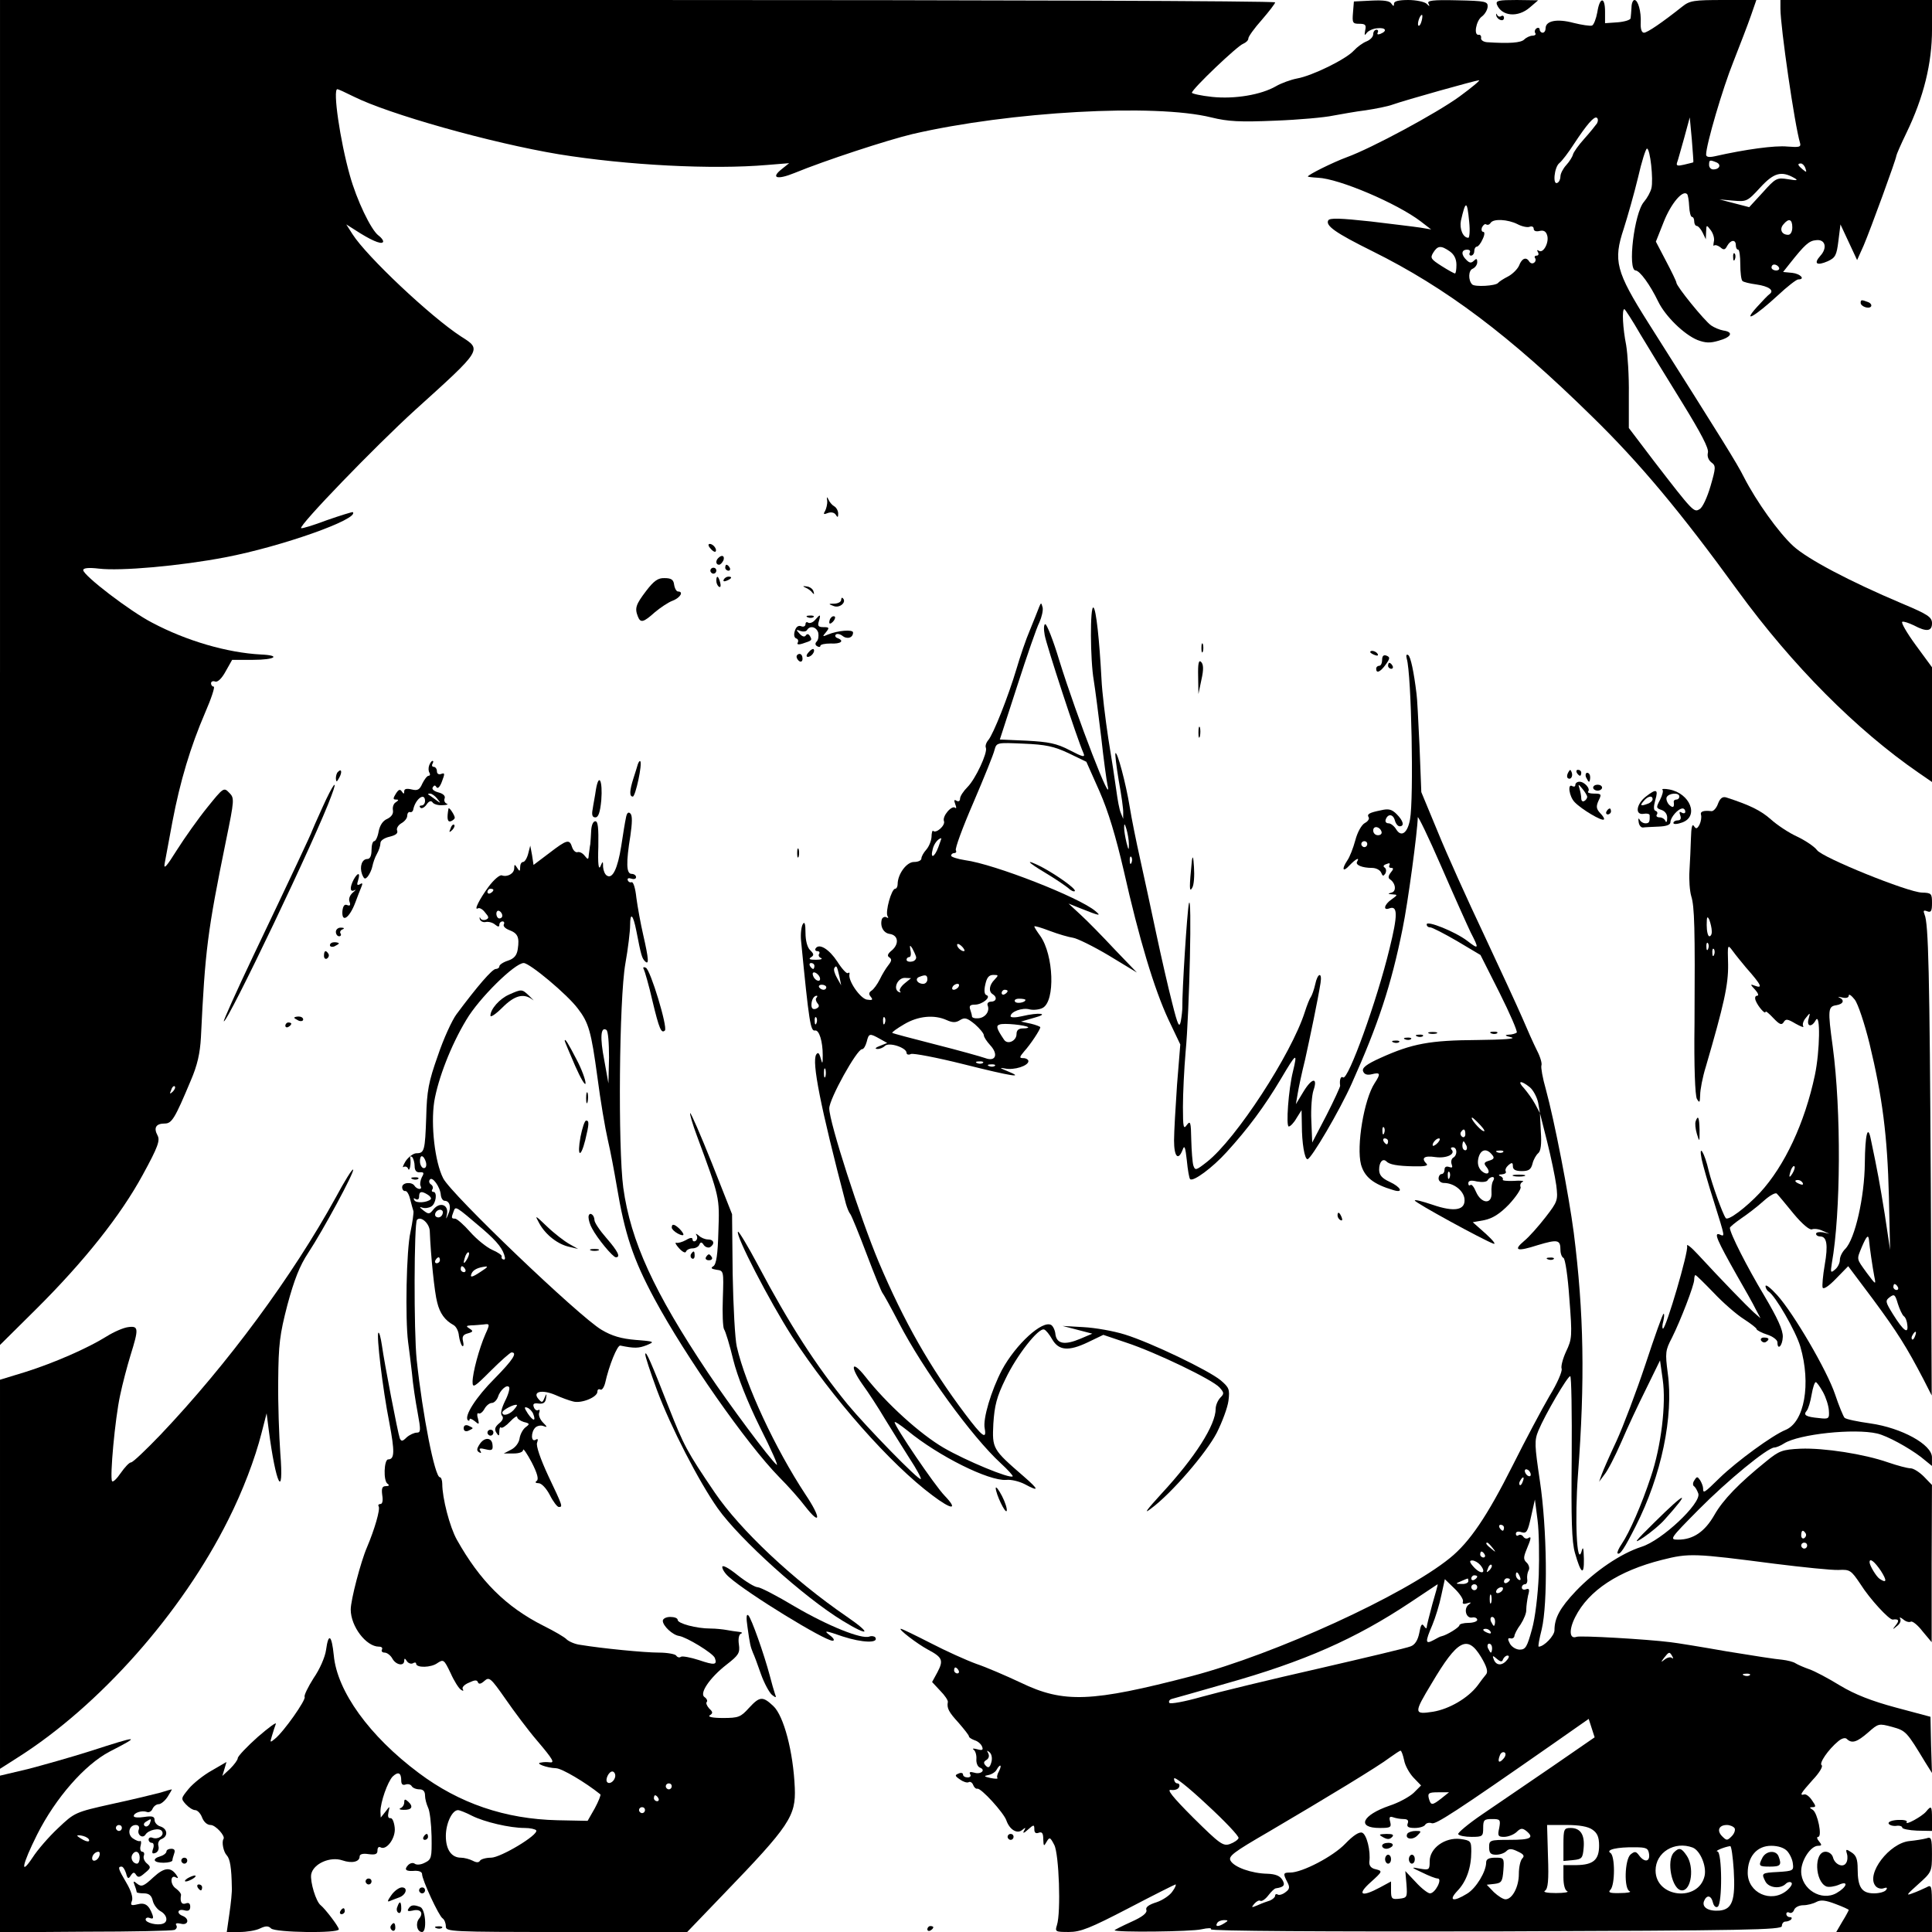 <?xml version="1.0" standalone="no"?>
<!DOCTYPE svg PUBLIC "-//W3C//DTD SVG 20010904//EN"
 "http://www.w3.org/TR/2001/REC-SVG-20010904/DTD/svg10.dtd">
<svg version="1.0" xmlns="http://www.w3.org/2000/svg"
 width="650pt" height="650pt" viewBox="0 0 650 650"
 preserveAspectRatio="xMidYMid meet">
<g transform="translate(0,650) scale(0.1,-0.1)"
fill="#000000" stroke="none">
<path d="M0 4238 l0 -2263 121 120 c163 162 285 316 359 452 52 95 59 116 50
133 -14 26 -5 40 24 40 24 0 34 16 88 145 22 51 31 91 34 145 14 293 22 356
84 660 29 141 29 145 11 163 -18 19 -20 17 -74 -50 -30 -37 -76 -102 -102
-143 -35 -56 -45 -67 -41 -45 3 17 15 80 26 140 26 137 61 253 110 367 21 48
34 88 29 88 -5 0 -9 5 -9 11 0 6 6 9 14 6 8 -3 22 10 35 34 l22 39 70 0 c75 0
96 15 27 18 -114 6 -251 46 -366 107 -74 38 -232 159 -232 177 0 7 18 9 52 5
73 -9 275 9 426 38 189 36 452 129 429 152 -2 1 -41 -11 -87 -27 -45 -17 -84
-29 -87 -27 -8 9 250 276 383 397 228 206 226 203 155 248 -103 67 -318 270
-365 344 l-21 33 30 -19 c49 -32 86 -49 93 -41 4 3 -3 14 -15 23 -25 19 -73
119 -96 202 -33 117 -58 290 -42 290 3 0 27 -11 53 -24 119 -60 464 -157 692
-195 229 -37 516 -52 701 -36 l74 6 -25 -20 c-38 -30 -16 -37 43 -13 102 42
313 111 397 131 328 76 815 103 1005 56 57 -14 96 -16 215 -11 80 3 168 11
195 17 28 5 77 14 110 18 33 5 74 13 90 19 42 15 281 82 291 82 5 0 -25 -25
-66 -55 -77 -56 -296 -174 -379 -204 -46 -17 -131 -59 -131 -65 0 -1 15 -3 34
-4 71 -3 266 -86 346 -147 l35 -27 -35 6 c-19 3 -95 12 -169 21 -102 11 -136
12 -142 4 -11 -18 25 -43 148 -104 248 -123 461 -283 739 -556 160 -156 298
-321 491 -587 183 -251 399 -468 608 -612 l45 -31 0 193 0 193 -55 75 c-30 41
-50 76 -45 78 5 2 22 -4 39 -12 43 -23 61 -20 61 7 0 21 -14 30 -102 67 -175
74 -317 149 -365 193 -49 45 -124 150 -166 232 -23 46 -71 123 -321 518 -110
174 -119 210 -83 318 13 41 35 118 48 172 12 53 26 97 30 97 11 0 22 -105 15
-133 -3 -13 -14 -33 -25 -46 -33 -37 -56 -231 -28 -231 14 -1 48 -47 76 -105
24 -49 86 -110 132 -129 27 -10 42 -11 72 -2 43 12 50 29 15 34 -12 2 -31 10
-41 17 -23 16 -117 132 -117 144 0 4 -16 37 -35 73 l-34 65 27 68 c24 60 63
107 78 92 3 -3 6 -21 7 -41 1 -20 5 -36 10 -36 4 0 7 -7 7 -15 0 -8 4 -15 8
-15 5 0 14 -10 20 -22 l11 -23 1 25 c1 24 1 25 16 5 8 -11 13 -28 10 -38 -2
-11 -2 -16 1 -13 4 3 13 0 21 -6 11 -10 16 -9 23 5 12 21 29 22 29 2 0 -8 3
-15 8 -15 4 0 7 -22 7 -49 0 -27 3 -52 7 -56 3 -4 25 -9 47 -12 42 -6 61 -20
45 -32 -5 -3 -25 -24 -44 -45 -50 -56 -5 -30 71 40 32 30 63 54 69 54 25 0 7
19 -20 22 l-31 3 23 29 c50 63 64 76 88 78 31 4 39 -26 14 -53 -23 -26 -12
-34 25 -18 26 12 30 20 36 68 l7 56 28 -60 28 -60 22 49 c23 54 110 292 110
302 0 3 15 38 34 77 58 120 86 234 86 348 l0 99 -255 0 -255 0 0 -29 c0 -61
48 -393 66 -452 4 -14 -3 -15 -43 -12 -41 4 -139 -9 -245 -33 -19 -4 -28 -2
-28 6 0 33 56 224 92 313 22 56 49 126 59 155 l18 52 -111 0 c-99 0 -113 -2
-138 -22 -68 -54 -118 -88 -129 -88 -8 0 -12 13 -11 33 2 38 -9 77 -21 77 -5
0 -10 -11 -10 -25 -1 -14 -2 -30 -3 -36 0 -6 -20 -12 -43 -14 l-43 -3 0 39 c0
51 -18 50 -26 -2 -4 -22 -12 -43 -18 -45 -6 -2 -34 2 -62 9 -56 15 -94 7 -94
-18 0 -8 -4 -15 -10 -15 -5 0 -10 5 -10 11 0 5 -5 7 -10 4 -6 -4 -8 -11 -5
-16 4 -5 -1 -9 -9 -9 -8 0 -21 -6 -28 -13 -11 -11 -50 -14 -125 -9 -13 1 -22
8 -20 15 1 6 -3 11 -8 10 -18 -3 -9 47 10 61 10 7 19 22 20 33 1 18 -6 20
-103 22 -83 2 -102 -1 -96 -11 5 -10 4 -11 -7 0 -7 6 -35 12 -61 12 -32 0 -48
-4 -48 -12 0 -10 -2 -10 -9 0 -5 9 -26 12 -67 10 l-59 -3 -3 -37 c-3 -35 -1
-38 21 -38 21 0 24 -4 20 -22 -3 -17 -2 -19 5 -9 5 7 21 15 36 16 28 3 35 -9
10 -19 -8 -3 -12 -2 -9 4 3 6 1 10 -4 10 -6 0 -11 -7 -11 -15 0 -9 -10 -19
-22 -24 -13 -5 -32 -19 -43 -31 -26 -29 -140 -85 -191 -94 -21 -4 -54 -16 -71
-26 -50 -29 -139 -44 -215 -36 -38 4 -68 11 -68 14 0 12 154 159 173 165 9 4
17 11 17 18 0 6 20 34 45 62 25 29 45 55 45 59 0 5 -965 8 -2145 8 l-2145 0 0
-2262z m4783 2192 c-3 -12 -8 -19 -11 -16 -5 6 5 36 12 36 2 0 2 -9 -1 -20z
m590 -345 c-5 -7 -24 -31 -43 -52 -19 -21 -36 -45 -38 -53 -2 -8 -12 -24 -23
-36 -10 -11 -19 -28 -19 -37 0 -9 -4 -19 -10 -22 -17 -10 -11 52 6 66 9 7 31
36 49 64 44 67 68 94 77 89 5 -3 5 -11 1 -19z m324 -131 c-1 -1 -15 -4 -31 -8
-21 -5 -27 -4 -24 6 3 7 13 45 24 83 l19 70 7 -75 c3 -41 6 -75 5 -76z m77 0
c18 -7 12 -24 -10 -24 -8 0 -14 7 -14 15 0 17 2 18 24 9z m300 -20 c5 -14 4
-15 -9 -4 -17 14 -19 20 -6 20 5 0 12 -7 15 -16z m-37 -33 c14 -8 9 -9 -21 -4
-38 6 -42 4 -85 -44 l-46 -50 -50 13 -50 13 46 -4 c45 -4 48 -3 91 44 46 50
71 57 115 32z m-1094 -148 c3 -29 1 -53 -3 -53 -18 0 -30 30 -25 57 16 70 21
70 28 -4z m162 -7 c15 -8 34 -12 41 -9 8 3 14 0 14 -7 0 -7 8 -10 20 -7 13 3
21 -1 25 -14 8 -23 -12 -62 -27 -53 -7 4 -8 3 -4 -4 4 -7 2 -12 -4 -12 -6 0
-9 -4 -5 -9 3 -5 1 -12 -4 -15 -5 -4 -12 -2 -16 4 -10 17 -25 11 -34 -13 -5
-12 -22 -29 -37 -37 -16 -8 -31 -18 -34 -22 -8 -10 -78 -14 -87 -5 -14 14 -13
48 2 53 8 4 15 13 15 22 0 12 -3 13 -11 5 -9 -9 -15 -8 -25 2 -19 18 -18 35 2
35 8 0 12 -4 9 -10 -3 -5 -1 -10 4 -10 6 0 11 7 11 15 0 8 4 15 8 15 5 0 14
11 20 25 7 14 8 25 2 25 -5 0 -7 7 -4 15 4 8 10 13 14 10 5 -3 11 -1 15 5 9
15 58 12 90 -4z m925 -11 c0 -15 -6 -25 -14 -25 -22 0 -30 19 -16 35 18 22 30
18 30 -10z m-1152 -81 c14 -10 22 -25 22 -45 0 -16 -2 -29 -5 -29 -3 0 -23 11
-45 25 -36 23 -39 27 -28 45 15 24 26 25 56 4z m1107 -54 c3 -5 -1 -10 -9 -10
-9 0 -16 5 -16 10 0 6 4 10 9 10 6 0 13 -4 16 -10z m-466 -225 c28 -47 92
-151 142 -232 62 -101 89 -152 85 -166 -3 -13 2 -25 12 -33 15 -11 15 -17 -3
-79 -11 -38 -27 -73 -37 -78 -19 -12 -22 -9 -153 161 l-85 112 0 112 c1 62 -4
137 -9 167 -11 55 -15 121 -6 121 2 0 27 -38 54 -85z m-4938 -2548 c-10 -9
-11 -8 -5 6 3 10 9 15 12 12 3 -3 0 -11 -7 -18z"/>
<path d="M5036 6485 c16 -40 71 -45 111 -10 l28 24 -72 1 c-61 0 -71 -2 -67
-15z"/>
<path d="M5034 6448 c3 -15 26 -23 26 -8 0 6 -4 9 -9 6 -5 -4 -12 -1 -14 4 -3
6 -4 5 -3 -2z"/>
<path d="M5831 5634 c0 -11 3 -14 6 -6 3 7 2 16 -1 19 -3 4 -6 -2 -5 -13z"/>
<path d="M6260 5481 c0 -12 28 -22 35 -12 3 5 -2 12 -11 15 -21 8 -24 8 -24
-3z"/>
<path d="M2783 4815 c1 -11 -3 -26 -7 -34 -7 -11 -5 -13 9 -7 11 4 22 2 27 -6
6 -10 8 -9 8 4 0 9 -6 21 -14 25 -7 4 -16 15 -19 23 -5 10 -6 9 -4 -5z"/>
<path d="M2390 4655 c7 -9 15 -13 17 -11 7 7 -7 26 -19 26 -6 0 -6 -6 2 -15z"/>
<path d="M2417 4623 c-10 -9 -9 -23 2 -23 5 0 11 7 15 15 5 15 -5 20 -17 8z"/>
<path d="M2440 4590 c0 -5 5 -10 11 -10 5 0 7 5 4 10 -3 6 -8 10 -11 10 -2 0
-4 -4 -4 -10z"/>
<path d="M2390 4580 c0 -5 5 -10 10 -10 6 0 10 5 10 10 0 6 -4 10 -10 10 -5 0
-10 -4 -10 -10z"/>
<path d="M2174 4512 c-35 -46 -39 -58 -28 -86 9 -23 19 -20 57 14 19 16 46 34
60 39 26 10 38 31 18 31 -5 0 -11 10 -13 23 -2 17 -10 22 -32 22 -22 1 -36 -9
-62 -43z"/>
<path d="M2410 4546 c0 -8 4 -17 9 -20 5 -4 7 3 4 14 -6 23 -13 26 -13 6z"/>
<path d="M2435 4550 c-3 -6 1 -7 9 -4 18 7 21 14 7 14 -6 0 -13 -4 -16 -10z"/>
<path d="M2710 4523 c8 -3 19 -11 23 -17 6 -7 7 -6 4 4 -2 8 -12 16 -23 17
-13 2 -15 1 -4 -4z"/>
<path d="M2830 4482 c0 -7 -10 -12 -22 -13 -22 0 -22 -1 -3 -8 20 -8 44 13 31
26 -3 4 -6 1 -6 -5z"/>
<path d="M3495 4455 c-4 -11 -18 -45 -30 -75 -13 -30 -33 -89 -45 -130 -28
-94 -78 -220 -95 -240 -7 -8 -11 -20 -8 -26 6 -17 -35 -105 -62 -132 -14 -14
-25 -31 -25 -39 0 -8 -5 -11 -12 -7 -8 5 -9 2 -4 -12 4 -10 4 -15 0 -12 -11
11 -45 -28 -38 -45 5 -14 -27 -43 -37 -32 -2 2 -5 -8 -5 -21 -1 -14 -9 -33
-18 -43 -9 -10 -16 -23 -16 -29 0 -7 -11 -12 -25 -12 -25 0 -55 -41 -55 -75 0
-8 -4 -15 -8 -15 -13 0 -34 -78 -26 -92 4 -6 3 -8 -4 -4 -5 3 -12 0 -15 -6 -7
-24 5 -47 26 -50 29 -4 33 -33 8 -55 -15 -12 -17 -19 -9 -24 9 -6 8 -12 -3
-26 -8 -10 -21 -31 -29 -48 -8 -16 -21 -34 -28 -38 -9 -6 -10 -12 -2 -21 8
-10 5 -12 -14 -9 -23 5 -64 65 -58 86 1 5 -1 6 -6 3 -4 -2 -20 15 -35 39 -27
41 -61 63 -73 44 -3 -5 0 -9 6 -9 6 0 9 -4 6 -9 -4 -5 0 -12 6 -14 7 -3 0 -6
-17 -6 -20 0 -26 2 -17 8 11 7 11 11 -2 24 -10 9 -16 33 -16 59 0 30 -3 39 -9
29 -5 -8 -8 -33 -6 -55 27 -277 32 -306 47 -303 14 3 26 -37 26 -83 0 -30 -1
-32 -7 -10 -5 18 -9 21 -15 12 -15 -25 13 -170 100 -502 4 -14 10 -29 15 -35
4 -5 29 -66 55 -135 26 -69 50 -127 53 -130 3 -3 28 -48 55 -100 82 -158 245
-383 343 -473 24 -22 42 -42 40 -44 -9 -9 -158 53 -232 96 -79 46 -193 149
-264 240 -46 58 -53 35 -9 -27 19 -26 53 -78 76 -117 23 -38 61 -98 83 -133
23 -35 39 -65 37 -68 -7 -6 -181 173 -246 251 -107 131 -196 269 -302 469 -34
64 -65 115 -67 112 -10 -10 106 -234 181 -351 136 -209 332 -431 473 -536 66
-50 88 -50 41 -1 -33 34 -168 233 -168 247 0 4 19 -9 43 -28 106 -87 274 -170
332 -166 17 2 44 -5 62 -14 50 -27 50 -20 -3 26 -105 91 -106 93 -102 177 4
61 11 90 41 151 37 78 111 173 130 166 6 -2 18 -17 27 -33 22 -38 55 -41 120
-10 l52 25 77 -26 c100 -33 291 -125 314 -151 16 -18 16 -21 2 -35 -8 -9 -15
-25 -15 -37 0 -54 -69 -163 -182 -285 -52 -57 -62 -71 -35 -50 68 50 186 187
221 255 18 36 36 84 39 107 5 39 2 45 -26 69 -41 34 -235 127 -322 154 -38 12
-101 23 -140 25 l-70 4 50 -13 50 -13 -40 -17 c-52 -22 -79 -18 -84 14 -1 14
-8 28 -14 32 -29 18 -119 -64 -166 -151 -36 -69 -65 -165 -58 -197 7 -39 -8
-28 -66 49 -118 157 -205 309 -291 512 -62 148 -166 469 -166 516 0 32 93 199
110 199 6 0 12 11 16 25 7 29 10 29 44 10 l25 -14 -25 -10 c-14 -5 -18 -10 -9
-10 8 -1 20 4 26 10 14 14 73 -6 73 -23 0 -6 7 -8 15 -4 8 3 87 -12 175 -34
167 -42 209 -48 150 -24 -27 11 -29 13 -8 9 30 -6 78 9 78 25 0 5 -8 10 -17
10 -14 0 -14 3 3 23 21 23 54 73 54 81 0 2 -15 8 -32 12 l-33 7 45 13 c53 14
17 19 -42 5 -21 -5 -38 -5 -38 0 0 15 39 30 64 23 13 -3 33 -1 44 5 43 23 37
178 -8 242 -11 15 -20 29 -20 32 0 3 23 -4 52 -15 29 -11 64 -21 78 -23 14 -2
69 -29 121 -60 l94 -57 -75 78 c-41 44 -92 96 -115 117 l-40 37 40 -16 c65
-26 72 -27 50 -9 -54 46 -340 158 -438 171 -26 4 -47 11 -47 15 0 5 5 9 11 9
5 0 8 4 5 9 -4 5 23 78 59 161 36 84 68 163 71 177 7 25 8 25 98 21 74 -3 102
-9 151 -32 l60 -29 44 -99 c30 -68 55 -152 82 -268 51 -227 102 -397 150 -500
l40 -84 -11 -136 c-5 -74 -10 -159 -10 -187 0 -55 14 -70 29 -31 6 17 9 9 14
-36 3 -32 8 -60 11 -63 10 -10 75 38 123 91 72 79 127 153 183 247 52 88 56
90 40 24 -15 -60 -24 -185 -14 -185 5 0 17 12 26 28 l17 27 1 -51 c0 -58 9
-114 19 -114 12 0 109 165 149 255 88 196 133 331 171 521 18 87 50 326 51
374 0 8 36 -66 79 -165 43 -99 88 -199 99 -222 29 -56 28 -59 -12 -28 -41 31
-136 69 -136 55 0 -6 5 -10 12 -10 6 0 47 -21 90 -46 l79 -47 64 -127 c35 -70
61 -130 58 -134 -4 -3 -16 -7 -27 -7 -15 -1 -13 -4 9 -9 18 -5 -27 -8 -115 -9
-159 -1 -219 -12 -325 -60 -49 -22 -63 -34 -59 -45 4 -11 14 -14 30 -10 28 7
30 2 9 -30 -36 -55 -62 -212 -46 -274 12 -42 41 -66 109 -86 35 -11 26 10 -13
28 -26 12 -35 23 -35 41 0 25 12 39 24 28 10 -11 37 -16 93 -17 34 -1 49 2 43
8 -20 20 -9 29 30 23 38 -5 69 11 53 26 -3 4 -1 7 5 7 15 0 16 -27 1 -35 -6
-4 -8 -14 -5 -22 4 -11 2 -13 -9 -9 -9 3 -15 0 -15 -9 0 -8 -4 -15 -10 -15 -5
0 -10 -7 -10 -15 0 -8 8 -15 18 -15 33 0 65 -25 69 -52 5 -40 -33 -47 -108
-21 -33 11 -59 18 -59 14 0 -7 229 -132 264 -145 11 -4 -1 11 -25 33 l-44 39
39 7 c28 6 52 21 83 53 24 26 41 52 39 58 -3 7 0 15 7 18 7 3 -7 5 -30 3 -23
-1 -39 1 -37 4 2 4 -2 10 -8 12 -8 3 -6 6 5 6 10 1 16 5 13 10 -3 5 1 14 9 21
12 10 15 9 15 -4 0 -11 9 -16 30 -16 23 0 31 5 36 25 3 13 12 29 19 35 9 7 12
31 9 73 l-3 62 24 -95 c13 -52 27 -119 31 -148 6 -50 5 -54 -36 -107 -24 -31
-56 -67 -72 -80 -38 -32 -25 -37 46 -14 67 20 76 18 76 -16 0 -13 5 -25 10
-27 6 -2 15 -63 20 -137 10 -127 9 -136 -11 -178 -11 -24 -18 -50 -15 -58 3
-8 -15 -50 -41 -92 -25 -43 -81 -148 -124 -234 -85 -169 -144 -257 -211 -311
-154 -125 -587 -323 -868 -397 -338 -88 -431 -92 -576 -22 -49 23 -116 52
-149 63 -33 12 -102 43 -154 70 -51 26 -96 48 -100 48 -11 0 54 -50 91 -70 49
-26 53 -36 32 -76 l-18 -33 27 -29 c16 -16 27 -33 26 -38 -4 -21 3 -34 36 -70
19 -22 35 -42 35 -46 0 -4 9 -9 19 -13 11 -3 22 -13 25 -21 5 -12 1 -14 -17
-9 -12 3 -17 3 -11 -2 6 -4 10 -19 9 -31 -1 -13 4 -26 12 -29 21 -8 3 -24 -19
-17 -14 4 -18 2 -14 -5 4 -6 0 -11 -8 -11 -9 0 -16 4 -16 10 0 5 -7 7 -15 3
-13 -5 -13 -8 5 -20 11 -8 24 -12 29 -9 5 3 12 -1 15 -9 3 -8 9 -14 14 -13 12
4 90 -82 98 -107 11 -31 36 -46 53 -32 12 10 13 9 6 -3 -5 -9 0 -8 13 4 20 18
22 18 22 1 0 -11 5 -15 15 -11 11 4 15 -2 15 -22 1 -24 2 -25 11 -9 10 17 12
17 26 -10 16 -30 23 -227 9 -270 -7 -22 -5 -23 40 -23 40 0 72 13 201 80 84
44 156 80 158 80 3 0 -1 -11 -10 -23 -8 -13 -33 -30 -54 -37 -26 -8 -38 -17
-34 -26 3 -10 -13 -23 -51 -40 -31 -14 -56 -27 -56 -28 0 -8 260 -5 292 3 23
5 36 5 32 0 -3 -6 383 -8 958 -7 848 3 963 5 963 18 0 8 5 15 12 15 6 0 15 3
19 7 4 5 2 8 -4 8 -7 0 -12 5 -12 11 0 5 5 7 10 4 6 -3 13 1 16 9 3 9 17 16
31 16 13 0 33 5 44 11 15 8 31 6 65 -7 24 -9 44 -18 44 -20 0 -1 -9 -19 -21
-38 l-21 -36 161 0 161 0 0 80 c0 77 -1 80 -19 70 -11 -5 -32 -15 -47 -20 -23
-9 -19 -4 19 30 46 41 47 43 47 102 0 54 -2 59 -19 53 -11 -3 -36 -7 -56 -9
-68 -6 -148 -111 -115 -151 6 -8 19 -11 27 -8 11 4 14 2 9 -5 -4 -7 -23 -12
-41 -12 -41 0 -55 20 -55 82 0 33 -5 46 -21 56 -18 12 -20 11 -15 -5 3 -10 2
-24 -3 -31 -10 -17 -38 -5 -44 19 -3 11 -14 19 -25 19 -40 0 -36 -101 3 -117
9 -3 28 0 42 6 34 15 27 -8 -8 -28 -51 -29 -119 13 -119 73 0 37 32 86 57 86
13 0 13 3 3 15 -7 8 -8 15 -3 15 15 0 -2 81 -18 91 -12 7 -12 9 0 9 11 0 11 4
-2 22 -8 13 -20 22 -26 21 -18 -5 -13 3 28 49 22 23 35 45 30 49 -10 6 22 53
56 81 12 10 24 13 29 7 17 -16 34 -10 71 22 35 31 36 31 81 19 47 -13 49 -16
112 -120 l22 -35 -3 94 -2 95 -116 31 c-82 22 -138 44 -188 74 -39 24 -86 49
-104 55 -17 6 -38 15 -46 20 -7 5 -28 10 -45 12 -17 1 -101 14 -186 28 -85 15
-171 29 -190 31 -79 10 -303 23 -316 18 -24 -9 -26 24 -4 67 45 89 145 155
292 192 91 23 108 22 378 -13 96 -12 193 -22 216 -21 38 2 42 -1 73 -47 32
-51 97 -121 109 -120 20 3 23 -3 11 -18 -13 -16 -12 -17 3 -4 10 7 15 18 11
25 -4 6 1 5 10 -2 9 -8 20 -11 26 -8 5 3 23 -11 39 -32 l31 -37 0 264 1 265
-27 28 c-15 15 -35 28 -45 28 -10 0 -44 9 -76 20 -80 28 -215 49 -294 46 -62
-3 -72 -7 -115 -42 -93 -75 -146 -130 -175 -181 -32 -56 -71 -83 -122 -83 -30
0 -28 3 69 101 96 97 232 209 255 209 6 0 21 6 33 14 50 31 235 51 313 33 34
-8 105 -47 147 -79 l37 -30 0 29 c0 43 -102 99 -207 114 -43 6 -82 14 -87 19
-4 4 -19 40 -32 79 -27 80 -139 272 -195 334 -21 23 -38 37 -39 30 0 -6 5 -15
10 -18 23 -14 92 -134 107 -185 37 -126 14 -255 -50 -281 -44 -18 -163 -105
-221 -161 -53 -52 -56 -54 -56 -35 0 6 -5 19 -10 27 -9 13 -11 13 -19 0 -6 -8
-6 -17 -2 -20 5 -3 11 -14 15 -25 10 -33 -123 -158 -191 -179 -71 -23 -157
-82 -221 -149 -54 -57 -72 -91 -72 -132 0 -18 -35 -55 -53 -55 -3 0 2 26 10
58 21 88 18 339 -6 499 -18 122 -19 136 -5 170 23 55 98 183 107 183 4 0 6
-123 5 -272 -2 -210 0 -285 11 -323 20 -70 31 -78 30 -20 -1 39 -3 44 -8 25
-16 -52 -23 109 -12 258 24 319 20 544 -14 814 -17 130 -65 377 -94 483 -11
38 -17 74 -15 80 3 7 -4 30 -15 51 -11 22 -33 71 -49 109 -17 39 -75 165 -129
280 -55 116 -125 271 -155 345 l-56 135 -6 155 c-4 85 -8 164 -10 175 -9 75
-20 126 -28 131 -6 4 -8 -1 -5 -12 16 -52 24 -471 11 -541 -8 -45 -29 -61 -46
-34 -7 12 -19 21 -26 21 -8 0 -12 5 -10 12 7 21 25 20 31 -2 3 -11 10 -20 16
-20 17 0 13 18 -10 41 -16 16 -27 19 -52 13 -40 -8 -49 -13 -42 -24 3 -5 -3
-14 -13 -19 -11 -6 -25 -31 -32 -58 -7 -26 -19 -57 -27 -68 -20 -30 -15 -41 7
-17 21 22 36 30 26 13 -7 -11 17 -21 50 -21 14 0 27 -7 31 -16 5 -12 7 -13 14
-3 4 8 3 16 -2 20 -7 4 -4 9 6 12 9 4 13 3 10 -3 -3 -6 -1 -10 6 -10 8 0 8 -4
-2 -16 -8 -10 -9 -18 -3 -22 20 -13 23 -41 6 -45 -14 -4 -13 -5 3 -6 18 -1 18
-2 -3 -17 -25 -17 -30 -39 -7 -30 28 10 28 -23 0 -136 -42 -174 -139 -443
-156 -433 -8 6 -13 -8 -10 -28 0 -4 -20 -48 -46 -99 l-48 -92 -3 74 c-2 40 2
86 7 101 16 46 -5 43 -33 -3 l-26 -43 6 35 c3 19 14 71 25 115 17 77 43 201
52 258 6 38 -10 34 -18 -5 -4 -18 -11 -37 -15 -43 -4 -5 -13 -28 -20 -50 -45
-141 -231 -427 -329 -504 -37 -29 -40 -30 -46 -12 -3 10 -6 49 -7 87 -1 59 -3
65 -15 49 -11 -16 -13 -8 -13 61 0 44 4 127 9 185 13 136 22 544 11 499 -6
-29 -23 -294 -22 -350 0 -8 -2 -28 -5 -45 -5 -25 -10 -16 -29 60 -13 50 -37
155 -54 235 -17 80 -41 192 -54 250 -13 58 -29 137 -35 175 -13 80 -42 188
-48 181 -2 -2 3 -44 11 -92 9 -49 16 -98 15 -109 l0 -20 -8 20 c-5 11 -11 45
-15 75 -4 30 -16 109 -27 175 -10 66 -21 156 -23 200 -7 132 -18 235 -27 241
-12 7 -11 -177 1 -245 5 -31 16 -117 25 -191 8 -74 18 -146 21 -160 21 -93
-103 228 -162 418 -20 67 -42 122 -47 122 -5 0 -6 -16 -2 -37 6 -34 109 -349
130 -396 7 -16 0 -15 -46 9 -44 23 -71 28 -144 32 l-91 4 59 182 c32 99 65
195 74 212 8 18 13 40 11 50 -5 18 -5 18 -13 -1z m303 -795 c0 -22 -1 -22 -8
5 -4 17 -8 39 -8 50 0 16 2 15 8 -5 4 -14 8 -36 8 -50z m850 42 c2 -7 -3 -12
-12 -12 -9 0 -16 7 -16 16 0 17 22 14 28 -4z m-1491 -52 c-13 -35 -28 -41 -19
-7 4 18 18 36 29 37 1 0 -4 -13 -10 -30z m1443 10 c0 -5 -4 -10 -10 -10 -5 0
-10 5 -10 10 0 6 5 10 10 10 6 0 10 -4 10 -10z m-793 -62 c-3 -8 -6 -5 -6 6
-1 11 2 17 5 13 3 -3 4 -12 1 -19z m-562 -297 c-6 -5 -25 10 -25 20 0 5 6 4
14 -3 8 -7 12 -15 11 -17z m-163 -20 c2 -7 -5 -15 -14 -16 -10 -2 -18 1 -18 6
0 5 4 9 9 9 5 0 7 10 4 23 -3 17 -2 19 6 7 5 -9 11 -22 13 -29z m-342 -31 c0
-5 -2 -10 -4 -10 -3 0 -8 5 -11 10 -3 6 -1 10 4 10 6 0 11 -4 11 -10z m84 -35
l6 -30 -14 25 c-8 14 -12 28 -9 33 7 11 9 7 17 -28z m-66 -3 c6 -18 -15 -14
-22 4 -4 10 -1 14 6 12 6 -2 14 -10 16 -16z m362 -7 c0 -8 -6 -15 -14 -15 -20
0 -29 17 -14 23 22 9 28 7 28 -8z m226 -1 c-18 -18 -21 -40 -6 -49 16 -10 12
-25 -6 -25 -9 0 -14 -6 -11 -13 8 -20 -9 -42 -33 -43 -11 -1 -20 2 -20 7 0 4
-3 14 -6 23 -4 12 0 16 16 16 25 0 56 26 39 32 -7 2 -9 15 -4 36 5 23 12 32
27 32 18 0 18 -1 4 -16z m-303 -13 c-12 -10 -19 -22 -15 -26 4 -5 2 -5 -5 -2
-19 11 -3 47 21 47 l21 -1 -22 -18z m-263 -13 c0 -4 -4 -8 -9 -8 -6 0 -12 4
-15 8 -3 5 1 9 9 9 8 0 15 -4 15 -9z m445 2 c-3 -5 -11 -10 -16 -10 -6 0 -7 5
-4 10 3 6 11 10 16 10 6 0 7 -4 4 -10z m165 -14 c0 -3 -4 -8 -10 -11 -5 -3
-10 -1 -10 4 0 6 5 11 10 11 6 0 10 -2 10 -4z m-643 -23 c-4 -3 -2 -12 3 -18
8 -9 6 -14 -5 -19 -10 -3 -15 1 -15 13 0 17 8 31 18 31 3 0 2 -3 -1 -7z m703
-7 c0 -9 -30 -14 -35 -6 -4 6 3 10 14 10 12 0 21 -2 21 -4z m-703 -78 c-3 -8
-6 -5 -6 6 -1 11 2 17 5 13 3 -3 4 -12 1 -19z m230 0 c-3 -8 -6 -5 -6 6 -1 11
2 17 5 13 3 -3 4 -12 1 -19z m208 10 c20 -9 31 -9 45 0 16 10 24 7 50 -14 16
-14 30 -31 30 -37 0 -6 10 -21 21 -33 29 -31 19 -57 -16 -44 -14 5 -89 26
-168 46 -78 20 -143 37 -145 39 -2 2 16 15 40 29 47 28 101 33 143 14z m274
-24 c2 -2 -5 -4 -17 -4 -15 0 -22 -6 -22 -19 0 -23 -30 -37 -42 -19 -25 37
-28 47 -15 51 13 6 89 -2 96 -9z m-152 -120 c-3 -3 -12 -4 -19 -1 -8 3 -5 6 6
6 11 1 17 -2 13 -5z m40 -10 c-3 -3 -12 -4 -19 -1 -8 3 -5 6 6 6 11 1 17 -2
13 -5z m-570 -36 c-3 -7 -5 -2 -5 12 0 14 2 19 5 13 2 -7 2 -19 0 -25z m2370
-36 c11 -9 24 -33 28 -52 l6 -35 -16 30 c-9 17 -26 40 -37 53 -25 26 -12 29
19 4z m-166 -128 c13 -14 17 -23 9 -19 -13 5 -46 45 -37 45 2 0 14 -11 28 -26z
m-324 -26 c-3 -8 -6 -5 -6 6 -1 11 2 17 5 13 3 -3 4 -12 1 -19z m273 -4 c0 -8
-5 -12 -10 -9 -6 4 -8 11 -5 16 9 14 15 11 15 -7z m-260 -24 c0 -5 -2 -10 -4
-10 -3 0 -8 5 -11 10 -3 6 -1 10 4 10 6 0 11 -4 11 -10z m168 -4 c-7 -8 -15
-12 -17 -11 -5 6 10 25 20 25 5 0 4 -6 -3 -14z m96 -11 c3 -8 1 -15 -4 -15 -6
0 -10 7 -10 15 0 8 2 15 4 15 2 0 6 -7 10 -15z m85 -29 c10 -11 8 -16 -9 -21
-17 -5 -19 -9 -9 -21 17 -21 2 -31 -18 -12 -10 11 -13 25 -9 42 7 29 27 34 45
12z m38 8 c-3 -3 -12 -4 -19 -1 -8 3 -5 6 6 6 11 1 17 -2 13 -5z m-180 -86
c-3 -8 -6 -5 -6 6 -1 11 2 17 5 13 3 -3 4 -12 1 -19z m147 -10 c-5 -7 -7 -25
-6 -40 3 -41 -34 -39 -52 2 -7 17 -15 27 -19 23 -4 -3 -7 -1 -7 6 0 9 9 11 29
6 17 -3 32 -2 36 4 3 6 11 11 16 11 6 0 7 -5 3 -12z m1109 -711 c10 -18 19
-46 20 -62 2 -28 0 -30 -33 -26 -44 4 -54 10 -42 24 6 7 13 31 17 55 4 23 10
42 14 42 3 0 14 -15 24 -33z m-983 -278 c0 -6 -4 -7 -10 -4 -5 3 -10 11 -10
16 0 6 5 7 10 4 6 -3 10 -11 10 -16z m-27 -24 c-3 -9 -8 -14 -10 -11 -3 3 -2
9 2 15 9 16 15 13 8 -4z m54 -315 c-3 -66 -12 -144 -23 -182 -16 -58 -21 -68
-41 -68 -12 0 -27 9 -33 20 -8 15 -8 20 2 18 6 -2 12 2 13 7 0 6 9 24 21 40
11 17 20 39 19 50 0 11 3 32 6 47 6 21 4 25 -7 21 -8 -3 -14 0 -14 6 0 6 5 11
11 11 5 0 9 8 7 18 -1 9 1 22 5 29 4 6 1 18 -6 25 -12 11 -12 18 -1 45 16 38
17 46 5 38 -5 -3 -12 -1 -16 5 -4 6 -11 8 -16 5 -5 -4 -9 -1 -9 5 0 7 8 9 19
5 17 -5 21 2 32 52 l13 58 9 -70 c5 -38 6 -122 4 -185z m-117 160 c0 -5 -2
-10 -4 -10 -3 0 -8 5 -11 10 -3 6 -1 10 4 10 6 0 11 -4 11 -10z m1015 -19 c3
-5 1 -12 -5 -16 -5 -3 -10 1 -10 9 0 18 6 21 15 7z m-1054 -48 c13 -16 12 -17
-3 -4 -17 13 -22 21 -14 21 2 0 10 -8 17 -17z m1059 7 c0 -5 -4 -10 -10 -10
-5 0 -10 5 -10 10 0 6 5 10 10 10 6 0 10 -4 10 -10z m-1085 -30 c3 -5 1 -10
-4 -10 -6 0 -11 5 -11 10 0 6 2 10 4 10 3 0 8 -4 11 -10z m-15 -35 c22 -26 6
-35 -19 -10 -17 18 -19 25 -8 25 8 0 20 -7 27 -15z m1348 -20 c21 -33 20 -43
-4 -27 -11 7 -34 45 -34 56 0 16 17 2 38 -29z m-1317 2 c-10 -9 -11 -8 -5 6 3
10 9 15 12 12 3 -3 0 -11 -7 -18z m103 -23 c3 -8 2 -12 -4 -9 -6 3 -10 10 -10
16 0 14 7 11 14 -7z m-144 2 c0 -3 -4 -8 -10 -11 -5 -3 -10 -1 -10 4 0 6 5 11
10 11 6 0 10 -2 10 -4z m-48 -84 c-3 -8 2 -10 14 -6 14 4 15 3 6 -4 -19 -13
-10 -48 11 -44 9 2 17 -2 17 -8 0 -5 -13 -10 -30 -10 -16 0 -30 -4 -30 -8 0
-7 -42 -33 -60 -37 -3 0 -15 -6 -27 -13 -28 -15 -29 -7 -4 51 10 24 24 69 30
99 l12 55 32 -31 c18 -17 31 -37 29 -44z m18 68 c0 -5 -10 -10 -22 -9 -22 0
-22 1 -3 9 11 5 21 9 23 9 1 1 2 -3 2 -9z m140 6 c0 -3 -4 -8 -10 -11 -5 -3
-10 -1 -10 4 0 6 5 11 10 11 6 0 10 -2 10 -4z m-261 -83 c-10 -38 -19 -72 -19
-78 0 -5 -4 -4 -9 4 -7 11 -11 5 -16 -23 -5 -25 -15 -40 -29 -45 -11 -5 -151
-38 -311 -75 -159 -36 -336 -79 -393 -95 -56 -16 -105 -25 -108 -20 -3 5 1 11
8 13 7 2 90 25 183 52 263 74 435 150 620 273 50 33 91 61 92 61 1 0 -7 -30
-18 -67z m151 57 c0 -5 -4 -10 -10 -10 -5 0 -10 5 -10 10 0 6 5 10 10 10 6 0
10 -4 10 -10z m85 -10 c-3 -5 -11 -10 -16 -10 -6 0 -7 5 -4 10 3 6 11 10 16
10 6 0 7 -4 4 -10z m-38 -42 c-3 -7 -5 -2 -5 12 0 14 2 19 5 13 2 -7 2 -19 0
-25z m13 -63 c0 -8 -2 -15 -4 -15 -2 0 -6 7 -10 15 -3 8 -1 15 4 15 6 0 10 -7
10 -15z m-15 -35 c3 -6 -1 -7 -9 -4 -18 7 -21 14 -7 14 6 0 13 -4 16 -10z
m-32 -85 c19 -32 24 -49 17 -58 -6 -7 -19 -24 -29 -38 -32 -42 -95 -79 -150
-88 -65 -10 -65 -5 -4 96 87 147 120 164 166 88z m37 30 c0 -8 -2 -15 -4 -15
-2 0 -6 7 -10 15 -3 8 -1 15 4 15 6 0 10 -7 10 -15z m606 -27 c4 -7 4 -10 -1
-6 -4 4 -15 2 -24 -5 -14 -11 -14 -10 -2 6 16 20 18 21 27 5z m-569 -10 c3 6
9 12 15 12 6 0 6 -6 -2 -15 -16 -20 -36 -19 -44 1 -6 15 -4 15 10 3 13 -11 18
-11 21 -1z m-1832 -38 c3 -5 1 -10 -4 -10 -6 0 -11 5 -11 10 0 6 2 10 4 10 3
0 8 -4 11 -10z m2662 -16 c-3 -3 -12 -4 -19 -1 -8 3 -5 6 6 6 11 1 17 -2 13
-5z m-667 -309 c-80 -55 -185 -126 -233 -159 -47 -32 -84 -63 -81 -67 3 -5 23
-9 45 -9 37 0 39 2 39 30 0 27 3 30 30 30 27 0 29 -2 24 -30 -6 -26 -4 -30 16
-30 13 0 32 7 42 16 14 14 20 14 33 4 28 -23 15 -30 -55 -30 -68 0 -70 -1 -70
-25 0 -19 5 -25 23 -25 13 0 28 5 35 12 9 9 18 9 38 -1 20 -9 24 -15 16 -23
-7 -7 -12 -30 -12 -53 0 -43 -22 -85 -45 -85 -8 0 -25 11 -39 24 l-24 25 27 3
c23 3 26 8 29 46 3 41 2 42 -27 42 -22 0 -31 -5 -31 -16 0 -31 -34 -87 -64
-105 -47 -29 -64 -24 -33 9 31 32 47 79 47 133 0 35 -2 37 -37 42 -52 6 -103
-31 -103 -75 0 -29 -2 -30 -32 -25 -32 6 -32 5 7 -13 22 -11 45 -20 52 -20 17
0 -8 -50 -26 -50 -7 0 -29 17 -48 38 l-35 37 4 -45 c3 -43 2 -45 -24 -48 -25
-3 -28 0 -28 27 l0 31 -37 -20 c-63 -34 -79 -25 -32 17 41 37 41 38 18 44 -16
3 -23 12 -22 25 5 37 -9 92 -24 98 -10 4 -30 -9 -57 -37 -41 -43 -145 -97
-185 -97 -24 0 -25 -3 -10 -32 9 -17 8 -24 -6 -34 -10 -8 -22 -11 -26 -8 -5 3
-9 1 -9 -4 0 -5 -8 -12 -17 -16 -10 -3 -29 -10 -42 -16 -21 -9 -22 -8 -11 5 7
8 16 13 20 10 5 -3 17 5 27 18 10 13 21 24 26 24 27 4 32 11 21 29 -8 13 -23
19 -50 20 -53 1 -112 22 -124 44 -8 15 9 28 128 97 194 114 372 222 408 250
17 12 33 23 36 23 3 0 8 -14 12 -32 3 -18 18 -44 31 -58 l26 -27 -25 -25 c-14
-13 -50 -33 -81 -43 -93 -32 -112 -75 -33 -75 36 0 40 2 35 21 -4 15 -2 19 10
15 8 -3 24 -6 35 -6 14 0 18 -5 14 -15 -4 -11 2 -15 24 -15 16 0 32 5 35 11 4
6 14 8 22 5 13 -5 77 36 408 267 l120 84 10 -31 10 -31 -145 -100z m-1885 15
c-5 -17 -10 -19 -18 -11 -9 9 -8 14 2 20 8 5 10 14 6 22 -6 11 -5 11 5 3 7 -7
9 -21 5 -34z m1724 14 c-15 -18 -22 -13 -13 10 3 9 10 13 16 10 5 -3 4 -12 -3
-20z m-1698 -43 c-6 -10 -8 -21 -5 -23 2 -3 -8 -3 -23 0 -23 5 -24 7 -8 10 11
2 24 10 28 18 12 21 19 17 8 -5z m806 -225 c-2 -6 -15 -15 -29 -20 -23 -8 -34
0 -123 88 -72 72 -91 97 -75 94 13 -2 25 3 27 10 3 6 0 12 -6 12 -6 0 -11 7
-11 16 0 9 46 -27 110 -87 61 -56 109 -107 107 -113z m683 134 c-32 -25 -36
-25 -43 0 -4 17 0 20 31 20 l37 0 -25 -20z m508 -106 c16 -11 22 -25 22 -53 0
-49 -20 -65 -76 -66 l-44 0 0 -42 c0 -24 5 -43 13 -46 6 -3 -10 -6 -38 -6 -30
0 -45 3 -37 8 10 6 13 35 10 115 l-3 106 65 0 c43 0 73 -5 88 -16z m478 5 c3
-6 -1 -18 -10 -27 -15 -15 -17 -15 -32 0 -19 19 -11 38 16 38 10 0 22 -5 26
-11z m-288 -86 c4 -27 -15 -30 -33 -6 -11 15 -15 15 -29 4 -20 -17 -23 -117
-3 -124 6 -3 -8 -6 -32 -6 -35 -1 -42 2 -33 11 16 16 16 115 0 124 -17 11 24
20 82 19 39 0 45 -3 48 -22z m147 21 c25 -10 47 -62 40 -95 -20 -89 -165 -74
-165 18 0 61 64 100 125 77z m138 -76 c6 -101 -5 -132 -48 -136 -37 -3 -60 11
-52 32 9 22 24 20 30 -5 3 -12 10 -18 16 -14 16 9 15 185 -1 186 -11 1 23 15
43 18 4 1 9 -36 12 -81z m180 64 c9 -10 18 -29 19 -43 3 -22 0 -24 -49 -27
-57 -3 -58 -4 -43 -33 12 -21 50 -25 68 -7 6 6 15 8 19 4 5 -4 -3 -16 -16 -27
-53 -43 -131 -7 -131 60 0 55 31 91 79 91 24 0 44 -7 54 -18z m-1893 -242
c-20 -13 -33 -13 -25 0 3 6 14 10 23 10 15 0 15 -2 2 -10z"/>
<path d="M4735 331 c-10 -18 17 -23 33 -7 15 15 15 16 -5 16 -12 0 -24 -4 -28
-9z"/>
<path d="M4653 319 c14 -8 22 -8 30 0 8 8 3 11 -18 11 -26 -1 -28 -2 -12 -11z"/>
<path d="M4650 290 c0 -5 6 -10 14 -10 8 0 18 5 21 10 3 6 -3 10 -14 10 -12 0
-21 -4 -21 -10z"/>
<path d="M4660 245 c0 -8 5 -15 10 -15 6 0 10 7 10 15 0 8 -4 15 -10 15 -5 0
-10 -7 -10 -15z"/>
<path d="M4740 245 c0 -8 5 -15 10 -15 6 0 10 7 10 15 0 8 -4 15 -10 15 -5 0
-10 -7 -10 -15z"/>
<path d="M5260 294 l0 -55 33 3 c29 3 32 6 35 41 4 45 -11 67 -44 67 -22 0
-24 -4 -24 -56z"/>
<path d="M5632 268 c-27 -27 -7 -128 27 -128 32 0 42 80 15 118 -17 25 -25 27
-42 10z"/>
<path d="M5930 251 c-15 -29 -13 -31 25 -31 35 0 40 5 29 34 -8 22 -41 20 -54
-3z"/>
<path d="M2718 4423 c7 -3 16 -2 19 1 4 3 -2 6 -13 5 -11 0 -14 -3 -6 -6z"/>
<path d="M2742 4414 c-7 -8 -17 -12 -23 -9 -5 4 -9 1 -9 -5 0 -7 -7 -10 -14
-7 -10 4 -18 -2 -22 -16 -4 -12 -2 -23 5 -25 6 -2 8 -8 5 -14 -4 -6 2 -8 17
-3 31 10 32 11 24 25 -5 8 -10 8 -14 2 -4 -6 -12 -4 -21 6 -13 14 -12 15 3 9
9 -3 19 -2 22 3 10 17 32 11 38 -9 2 -11 0 -24 -5 -29 -6 -6 -6 -12 1 -16 6
-4 11 -3 11 1 0 5 16 8 35 8 34 -2 47 9 23 18 -7 2 -10 8 -6 12 4 4 14 2 22
-4 16 -13 36 -7 36 11 0 11 -51 7 -85 -7 -18 -8 -19 -7 -6 8 12 15 11 17 -8
17 -18 0 -21 4 -16 20 7 24 5 25 -13 4z"/>
<path d="M2797 4423 c-4 -3 -7 -11 -7 -17 0 -6 5 -5 12 2 6 6 9 14 7 17 -3 3
-9 2 -12 -2z"/>
<path d="M4042 4320 c0 -14 2 -19 5 -12 2 6 2 18 0 25 -3 6 -5 1 -5 -13z"/>
<path d="M2720 4305 c-8 -9 -8 -15 -2 -15 12 0 26 19 19 26 -2 2 -10 -2 -17
-11z"/>
<path d="M4610 4306 c0 -2 7 -7 16 -10 8 -3 12 -2 9 4 -6 10 -25 14 -25 6z"/>
<path d="M2680 4291 c0 -6 5 -13 10 -16 6 -3 10 1 10 9 0 9 -4 16 -10 16 -5 0
-10 -4 -10 -9z"/>
<path d="M4650 4280 c0 -11 -4 -20 -10 -20 -5 0 -10 -4 -10 -10 0 -17 14 -11
32 14 15 21 15 25 3 30 -10 4 -15 -1 -15 -14z"/>
<path d="M4031 4225 l1 -60 10 48 c8 35 7 52 -1 60 -8 8 -11 -5 -10 -48z"/>
<path d="M4670 4260 c0 -5 5 -10 11 -10 5 0 7 5 4 10 -3 6 -8 10 -11 10 -2 0
-4 -4 -4 -10z"/>
<path d="M4032 4035 c0 -16 2 -22 5 -12 2 9 2 23 0 30 -3 6 -5 -1 -5 -18z"/>
<path d="M1444 3925 c-3 -8 -3 -19 1 -25 3 -5 2 -10 -3 -10 -5 0 -14 -12 -21
-26 -9 -21 -16 -25 -36 -20 -17 4 -25 2 -25 -6 0 -10 -2 -10 -8 -1 -6 9 -11 7
-20 -7 -10 -16 -10 -20 0 -20 10 0 10 -2 0 -9 -8 -4 -12 -17 -10 -27 2 -12 -5
-22 -19 -29 -15 -6 -25 -22 -29 -42 -3 -18 -10 -33 -15 -33 -5 0 -9 -13 -9
-30 0 -19 -5 -30 -14 -30 -18 0 -27 -25 -18 -51 7 -17 10 -19 20 -7 6 8 13 23
15 34 2 10 8 29 15 41 7 12 12 28 12 37 0 8 13 17 31 21 20 5 29 11 25 21 -3
7 4 18 14 24 11 6 20 17 20 25 0 8 4 14 9 13 5 -2 10 2 11 7 7 37 40 61 40 30
0 -8 -5 -15 -12 -15 -6 0 -8 -3 -4 -7 4 -5 14 0 21 10 8 12 15 14 20 8 3 -6
18 -11 33 -10 15 0 22 3 15 5 -7 3 -10 11 -7 18 3 8 -5 16 -21 20 -15 4 -23
11 -19 17 5 8 8 8 13 0 4 -6 12 3 18 20 10 26 10 30 -3 25 -8 -3 -14 1 -14 9
0 8 -5 15 -11 15 -5 0 -7 5 -4 10 3 6 4 10 0 10 -3 0 -8 -7 -11 -15z m27 -112
c13 -17 13 -17 -6 -3 -11 8 -22 16 -24 17 -2 2 0 3 6 3 6 0 17 -8 24 -17z"/>
<path d="M2146 3929 c-2 -8 -9 -29 -15 -48 -13 -41 -14 -61 -2 -61 9 0 33 111
25 119 -2 2 -5 -2 -8 -10z"/>
<path d="M1137 3903 c-4 -3 -7 -13 -7 -22 1 -13 3 -13 11 2 11 19 8 33 -4 20z"/>
<path d="M5276 3901 c-4 -7 -5 -15 -2 -18 9 -9 19 4 14 18 -4 11 -6 11 -12 0z"/>
<path d="M5305 3900 c3 -5 8 -10 11 -10 2 0 4 5 4 10 0 6 -5 10 -11 10 -5 0
-7 -4 -4 -10z"/>
<path d="M5336 3885 c4 -8 8 -15 10 -15 2 0 4 7 4 15 0 8 -4 15 -10 15 -5 0
-7 -7 -4 -15z"/>
<path d="M2005 3844 c-3 -22 -9 -51 -11 -66 -4 -20 -1 -28 9 -28 10 0 16 16
20 58 5 65 -8 94 -18 36z"/>
<path d="M5300 3859 c0 -5 -4 -7 -10 -4 -17 11 -11 -35 8 -54 23 -24 92 -65
98 -58 3 2 -3 12 -12 21 -13 14 -15 22 -6 42 11 22 10 24 -15 24 -14 0 -23 3
-20 7 9 9 -12 33 -29 33 -8 0 -14 -5 -14 -11z m40 -40 c0 -4 -4 -11 -10 -14
-5 -3 -10 0 -10 9 0 8 -3 23 -6 33 -5 16 -4 16 10 -1 9 -11 16 -23 16 -27z"/>
<path d="M1085 3784 c-19 -42 -35 -78 -35 -79 0 -4 -71 -155 -197 -419 -57
-120 -102 -220 -100 -222 10 -10 316 630 362 759 24 63 6 41 -30 -39z"/>
<path d="M5360 3850 c0 -5 7 -10 15 -10 8 0 15 5 15 10 0 6 -7 10 -15 10 -8 0
-15 -4 -15 -10z"/>
<path d="M5593 3843 c4 -3 0 -18 -8 -34 -14 -26 -13 -28 5 -34 12 -4 20 -15
19 -28 0 -12 -3 -16 -6 -9 -2 6 -11 12 -19 12 -9 0 -13 4 -10 9 4 5 2 11 -4
13 -7 2 -7 14 -1 36 11 37 4 40 -33 11 -31 -25 -36 -62 -6 -57 10 2 19 0 20
-4 1 -23 -1 -28 -14 -28 -8 0 -17 6 -20 13 -3 6 -5 3 -3 -8 1 -11 8 -20 15
-19 6 1 30 2 52 3 27 1 40 6 40 15 0 16 26 46 41 46 5 0 9 -5 9 -11 0 -5 -5
-7 -12 -3 -8 5 -9 2 -5 -9 4 -11 1 -17 -8 -17 -8 0 -15 -4 -15 -9 0 -5 14 -4
30 2 57 21 26 98 -44 111 -16 3 -26 2 -23 -1z m57 -23 c0 -5 -4 -10 -10 -10
-5 0 -9 -3 -9 -7 3 -19 -2 -23 -15 -11 -7 7 -11 19 -9 25 6 15 43 18 43 3z
m-90 -9 c0 -5 -7 -12 -16 -15 -24 -9 -28 -7 -14 9 14 17 30 20 30 6z"/>
<path d="M5780 3796 c-5 -15 -16 -26 -22 -25 -27 3 -39 -1 -35 -13 2 -7 0 -21
-5 -32 -8 -15 -12 -16 -19 -5 -6 9 -9 -5 -10 -41 -1 -30 -3 -80 -5 -110 -2
-30 1 -68 6 -85 11 -35 13 -106 11 -427 -2 -148 2 -244 8 -255 9 -15 10 -13
11 13 0 17 8 60 19 95 61 209 76 276 75 344 -2 69 -2 69 16 45 10 -14 30 -38
44 -55 53 -60 58 -72 29 -61 -15 6 -15 4 2 -14 10 -11 13 -20 7 -20 -7 0 -9
-7 -5 -17 8 -20 33 -48 33 -37 0 4 12 -6 26 -21 21 -22 28 -25 35 -14 7 12 13
11 40 -5 18 -10 29 -14 26 -9 -4 6 0 19 9 29 14 18 15 18 9 -3 -8 -27 10 -31
24 -5 16 27 14 -104 -3 -185 -34 -161 -102 -306 -185 -396 -47 -50 -108 -96
-115 -85 -11 15 -46 114 -57 158 -14 62 -35 96 -24 40 4 -19 22 -83 41 -142
39 -125 38 -119 19 -111 -20 7 -8 -20 58 -137 27 -47 56 -98 64 -115 l16 -30
-23 20 c-22 20 -105 105 -188 195 -23 25 -39 37 -36 28 6 -17 -71 -278 -81
-278 -3 0 -3 11 1 25 3 14 4 25 1 25 -3 0 -30 -76 -61 -170 -31 -93 -75 -209
-97 -257 -23 -49 -45 -99 -50 -113 l-9 -25 18 24 c11 13 36 62 57 110 20 47
58 128 84 180 l46 94 9 -64 c12 -82 -5 -225 -40 -328 -31 -94 -72 -187 -97
-224 -11 -16 -17 -30 -15 -33 8 -7 23 16 61 91 87 171 128 370 108 515 -9 69
-8 77 14 119 29 58 75 177 75 196 0 8 2 15 4 15 3 0 30 -27 62 -60 31 -33 77
-73 101 -88 23 -15 43 -30 43 -34 0 -3 16 -12 35 -18 19 -6 35 -18 35 -26 0
-29 17 -12 18 18 1 23 -18 64 -63 140 -57 95 -115 209 -115 227 0 3 17 17 37
31 21 14 55 40 76 59 21 19 41 30 45 25 5 -5 30 -35 56 -67 29 -35 54 -56 62
-53 8 3 24 1 36 -5 l23 -10 -22 5 c-13 2 -23 0 -23 -5 0 -5 6 -9 14 -9 22 0
27 -28 15 -96 -6 -35 -9 -69 -7 -76 3 -7 21 5 45 30 l41 42 84 -112 c82 -111
112 -159 169 -268 l28 -55 -3 700 c-4 728 -8 888 -21 918 -5 13 -4 16 9 11 13
-5 16 1 16 28 0 32 -2 34 -34 35 -47 1 -336 118 -353 143 -8 11 -37 31 -66 45
-29 13 -69 40 -90 59 -33 29 -69 47 -149 73 -13 4 -21 -3 -28 -21z m-21 -428
c1 -10 -3 -18 -8 -18 -5 0 -9 17 -9 38 0 28 2 32 9 17 4 -11 8 -28 8 -37z
m-12 -60 c-3 -8 -6 -5 -6 6 -1 11 2 17 5 13 3 -3 4 -12 1 -19z m20 -20 c-3 -8
-6 -5 -6 6 -1 11 2 17 5 13 3 -3 4 -12 1 -19z m523 -300 c43 -178 60 -309 65
-513 l4 -180 -18 120 c-17 105 -24 144 -47 253 -10 50 -19 16 -20 -81 -1 -114
-33 -256 -66 -289 -10 -10 -18 -26 -18 -37 0 -10 -7 -25 -16 -32 -15 -13 -16
-11 -11 21 30 168 32 512 3 729 -17 124 -16 135 12 139 24 4 29 17 10 26 -7 3
-3 3 10 0 13 -3 22 -1 22 7 0 6 9 0 20 -14 11 -14 33 -80 50 -149z m-259 -435
c-12 -20 -14 -14 -5 12 4 9 9 14 11 11 3 -2 0 -13 -6 -23z m34 -33 c3 -6 -1
-7 -9 -4 -18 7 -21 14 -7 14 6 0 13 -4 16 -10z m223 -192 c2 -23 12 -92 18
-123 6 -29 5 -28 -25 12 -36 50 -35 44 -17 88 16 37 22 43 24 23z m97 -158 c3
-5 1 -10 -4 -10 -6 0 -11 5 -11 10 0 6 2 10 4 10 3 0 8 -4 11 -10z m20 -98 c6
-4 11 -17 12 -30 4 -32 -13 -20 -48 36 -26 42 -27 46 -11 58 15 11 18 9 27
-22 6 -19 15 -38 20 -42z m38 -67 c-3 -9 -8 -14 -10 -11 -3 3 -2 9 2 15 9 16
15 13 8 -4z"/>
<path d="M1509 3780 c-6 -33 -4 -47 8 -43 7 3 13 8 13 12 0 8 -19 37 -21 31z"/>
<path d="M5405 3770 c-3 -5 -1 -10 4 -10 6 0 11 5 11 10 0 6 -2 10 -4 10 -3 0
-8 -4 -11 -10z"/>
<path d="M2106 3749 c-3 -13 -10 -56 -16 -96 -12 -75 -29 -111 -48 -99 -7 4
-12 17 -13 29 0 21 -1 21 -9 2 -6 -13 -9 8 -7 66 1 63 -1 86 -10 86 -8 0 -13
-14 -14 -31 -1 -17 -2 -38 -3 -46 -2 -8 -3 -24 -5 -35 -1 -18 -3 -18 -14 -4
-7 9 -17 14 -24 12 -6 -2 -14 5 -18 16 -9 29 -17 27 -77 -19 l-53 -40 -5 33
-6 32 -7 -27 c-4 -16 -12 -28 -17 -28 -6 0 -10 -8 -10 -17 0 -15 -2 -16 -10
-3 -8 13 -10 13 -10 -1 0 -18 -23 -31 -42 -24 -7 2 -27 -15 -44 -38 -31 -42
-51 -82 -36 -73 5 3 16 -3 24 -14 13 -15 14 -19 3 -24 -8 -3 -16 -1 -19 5 -2
5 -3 4 -2 -3 2 -7 11 -12 20 -10 10 2 24 -2 32 -9 10 -8 14 -8 14 0 0 6 5 11
11 11 5 0 7 -5 4 -10 -3 -6 5 -14 18 -19 29 -11 35 -24 29 -64 -3 -21 -12 -32
-33 -39 -16 -5 -29 -14 -29 -19 0 -5 -6 -9 -12 -9 -12 0 -62 -58 -132 -152
-15 -20 -44 -83 -63 -140 -31 -87 -37 -119 -39 -206 -4 -113 -6 -122 -33 -122
-10 0 -26 -12 -36 -26 -9 -15 -12 -24 -7 -20 6 3 13 0 15 -6 5 -13 11 18 7 37
-1 5 2 6 7 2 4 -5 8 -19 8 -30 0 -15 6 -22 17 -21 14 1 16 -2 7 -17 -5 -11 -7
-24 -4 -29 3 -6 2 -10 -4 -10 -5 0 -13 5 -16 10 -9 15 -42 12 -42 -4 0 -8 5
-14 10 -13 6 1 13 -11 17 -28 4 -16 9 -34 11 -40 1 -5 -3 -37 -10 -70 -14 -60
-18 -293 -8 -370 3 -22 9 -69 13 -105 3 -36 12 -95 19 -132 11 -60 11 -68 -3
-68 -8 0 -24 -7 -34 -16 -14 -14 -18 -14 -23 -3 -7 20 -52 254 -60 312 -4 27
-9 46 -12 43 -7 -7 14 -187 37 -303 18 -96 18 -123 -4 -123 -14 0 -17 -73 -2
-82 7 -5 5 -8 -6 -8 -12 0 -15 -7 -12 -30 3 -18 1 -30 -6 -30 -6 0 -9 -4 -6
-8 6 -10 -14 -78 -39 -137 -21 -48 -55 -178 -55 -210 0 -57 52 -125 95 -125 9
0 13 -4 10 -10 -3 -5 1 -10 9 -10 8 0 20 -9 26 -20 12 -22 40 -27 40 -7 0 9 3
8 9 -2 5 -7 14 -10 20 -7 6 4 11 3 11 -1 0 -15 51 -14 72 2 20 13 22 12 44
-34 12 -27 28 -52 35 -56 7 -5 10 -4 6 2 -4 6 6 16 21 22 19 9 27 10 30 1 3
-7 10 -6 22 5 16 14 21 10 70 -60 29 -42 76 -105 106 -140 56 -66 62 -77 42
-74 -7 1 -20 1 -28 -1 -22 -2 19 -18 51 -19 20 -1 98 -47 149 -88 2 -2 -6 -23
-19 -47 l-24 -42 -101 2 c-177 4 -331 57 -467 159 -166 124 -275 275 -286 396
-7 69 -18 77 -26 18 -3 -23 -21 -65 -42 -95 -19 -30 -33 -59 -30 -63 5 -10
-70 -117 -100 -141 -17 -14 -17 -13 -10 10 4 14 10 32 13 40 3 8 -24 -12 -61
-44 -37 -33 -67 -65 -67 -71 0 -6 -12 -22 -26 -36 l-26 -24 7 23 7 24 -50 -29
c-27 -15 -62 -43 -77 -61 -26 -32 -27 -33 -10 -52 10 -11 24 -20 32 -20 7 0
18 -11 23 -25 6 -15 17 -25 29 -25 16 0 50 -37 43 -47 -7 -10 0 -44 11 -55 11
-12 16 -42 17 -108 1 -14 -3 -53 -8 -87 l-9 -63 43 0 c24 0 55 5 69 12 19 9
28 9 37 0 14 -14 228 -17 228 -3 0 9 -46 69 -61 81 -16 12 -36 79 -32 104 7
36 64 61 105 47 32 -11 58 -5 58 13 0 8 11 11 30 8 23 -3 30 0 30 12 0 10 4
14 10 11 20 -12 52 31 48 66 -2 19 -8 33 -14 32 -8 -1 -10 6 -7 20 5 22 5 22
-10 2 l-16 -20 -1 20 c0 32 24 100 41 118 19 18 29 13 29 -14 0 -12 5 -16 14
-13 8 3 17 1 21 -5 3 -6 15 -11 26 -11 13 0 19 -7 19 -21 0 -11 5 -29 10 -40
6 -11 11 -54 12 -97 1 -72 0 -78 -23 -89 -13 -7 -28 -8 -34 -3 -6 4 -15 2 -22
-5 -15 -16 -7 -22 25 -19 12 0 22 -4 22 -11 0 -20 57 -142 69 -149 6 -4 11
-16 11 -27 0 -18 11 -19 406 -19 l406 0 123 128 c221 229 243 262 239 357 -5
121 -37 242 -72 275 -36 34 -46 33 -82 -6 -28 -31 -35 -34 -88 -34 -35 0 -52
4 -44 9 11 7 11 11 -2 23 -8 9 -12 19 -8 22 3 4 0 11 -7 16 -20 11 16 65 74
110 40 31 45 39 41 67 -3 19 0 34 7 37 7 2 3 5 -8 6 -11 1 -29 4 -40 6 -11 2
-36 5 -55 5 -47 0 -110 17 -110 29 0 6 -11 10 -25 10 -14 0 -25 -6 -25 -13 0
-17 33 -48 55 -51 25 -4 114 -58 120 -74 9 -24 -1 -25 -54 -7 -28 9 -55 14
-60 11 -5 -4 -12 -2 -16 4 -3 5 -30 10 -58 10 -49 0 -191 14 -264 26 -18 2
-38 11 -46 18 -7 8 -42 28 -78 46 -127 64 -214 151 -292 290 -24 43 -49 140
-49 188 0 12 -4 22 -8 22 -17 0 -58 208 -78 395 -10 94 -9 461 1 471 13 14 42
-12 43 -38 3 -80 16 -208 25 -240 9 -37 26 -60 55 -76 9 -5 17 -21 18 -36 2
-14 7 -30 11 -34 4 -4 6 3 3 15 -4 16 0 23 16 27 18 5 19 8 6 16 -13 8 -12 10
5 11 11 0 30 2 42 3 21 3 22 2 6 -33 -21 -48 -43 -130 -43 -160 0 -22 6 -18
61 37 34 34 66 62 70 62 21 0 5 -25 -57 -88 -62 -62 -103 -126 -90 -140 3 -3
6 -2 6 3 0 4 8 1 17 -6 15 -13 16 -12 11 9 -4 12 -2 20 2 17 5 -3 14 4 20 15
6 11 17 20 25 20 7 0 16 9 20 19 7 24 31 45 38 34 3 -4 -3 -26 -14 -47 -12
-25 -16 -43 -10 -49 6 -6 3 -16 -10 -26 -14 -12 -16 -20 -9 -31 8 -13 10 -12
10 4 0 11 3 17 6 13 3 -3 17 6 30 20 13 14 24 21 24 16 0 -6 10 -13 22 -17 21
-5 21 -7 6 -18 -9 -7 -18 -24 -20 -38 -2 -14 -14 -30 -28 -37 l-25 -13 33 0
c19 0 32 5 32 12 0 7 13 -12 29 -42 19 -37 24 -57 17 -62 -7 -5 -4 -8 6 -8 10
0 26 -17 38 -40 11 -22 25 -40 30 -40 14 0 14 1 -35 104 -27 58 -42 102 -38
112 4 12 3 15 -5 10 -16 -9 -16 26 -1 41 6 6 19 9 28 5 13 -5 13 -3 -2 12 -10
10 -16 25 -13 33 3 8 2 12 -3 9 -5 -3 -12 1 -15 10 -4 11 0 14 16 12 16 -2 23
3 25 17 3 18 2 18 -5 2 -7 -17 -9 -17 -21 -3 -20 24 12 32 57 13 20 -9 47 -19
60 -22 27 -8 82 14 82 33 0 7 4 10 10 7 5 -3 12 7 16 22 13 59 41 128 51 126
48 -10 62 -9 88 1 29 12 28 13 -36 18 -48 4 -80 13 -115 34 -74 43 -507 457
-533 510 -28 55 -42 179 -30 258 13 77 56 189 108 275 43 73 163 191 193 191
20 0 146 -105 182 -153 37 -48 45 -77 66 -231 10 -78 26 -172 35 -211 9 -38
22 -108 30 -155 27 -162 55 -246 127 -380 104 -193 310 -488 420 -600 30 -30
69 -74 87 -98 53 -68 54 -39 1 40 -102 155 -201 367 -231 497 -6 25 -12 136
-14 246 l-2 200 -68 172 c-38 95 -71 171 -73 168 -2 -2 8 -37 23 -77 77 -208
76 -206 72 -321 -2 -77 -7 -111 -17 -117 -10 -6 -7 -9 11 -12 24 -3 24 -4 21
-95 -2 -51 0 -98 4 -105 5 -7 19 -53 31 -103 14 -56 48 -142 90 -227 38 -75
63 -132 56 -126 -23 19 -159 202 -232 311 -181 271 -259 441 -284 621 -18 136
-14 634 7 754 9 50 16 109 16 129 0 46 10 37 21 -19 16 -83 19 -92 29 -102 14
-14 13 6 -6 89 -9 39 -19 95 -23 125 -3 30 -10 54 -16 52 -5 -2 -11 1 -13 7
-2 6 3 8 12 5 9 -3 16 -1 16 5 0 6 -7 11 -15 11 -18 0 -19 37 -4 129 6 42 7
67 0 74 -7 7 -12 2 -15 -14z m-446 -243 c0 -3 -4 -8 -10 -11 -5 -3 -10 -1 -10
4 0 6 5 11 10 11 6 0 10 -2 10 -4z m30 -87 c0 -5 -4 -9 -10 -9 -5 0 -10 7 -10
16 0 8 5 12 10 9 6 -3 10 -10 10 -16z m359 -477 l-2 -87 -14 78 c-15 77 -12
114 7 102 6 -3 9 -44 9 -93z m-616 -352 c3 -12 0 -20 -7 -20 -6 0 -12 9 -13
20 -1 11 2 20 6 20 5 0 11 -9 14 -20z m50 -110 c1 -11 7 -20 13 -20 17 0 23
-22 12 -45 -8 -19 -8 -19 -4 2 5 30 -24 40 -45 15 -14 -18 -17 -18 -35 -4 -13
10 -14 13 -3 9 9 -3 22 -1 30 4 16 9 21 49 7 49 -5 0 -7 4 -3 9 3 5 1 12 -5
16 -6 4 -8 11 -4 16 8 13 35 -24 37 -51z m-43 0 c8 -5 12 -12 9 -15 -12 -11
-49 -14 -55 -3 -4 7 -2 8 4 4 7 -4 12 -1 12 8 0 18 8 20 30 6z m184 -115 c51
-44 70 -69 75 -97 0 -5 -2 -7 -6 -5 -5 1 -7 6 -5 10 1 4 -13 14 -32 22 -18 8
-52 35 -74 60 -22 25 -45 45 -51 45 -13 0 -13 3 -5 24 7 19 5 20 98 -59z
m-134 57 c0 -13 -12 -22 -22 -16 -10 6 -1 24 13 24 5 0 9 -4 9 -8z m81 -159
c-12 -20 -14 -14 -5 12 4 9 9 14 11 11 3 -2 0 -13 -6 -23z m-91 -3 c0 -5 -5
-10 -11 -10 -5 0 -7 5 -4 10 3 6 8 10 11 10 2 0 4 -4 4 -10z m85 -30 c3 -5 1
-10 -4 -10 -6 0 -11 5 -11 10 0 6 2 10 4 10 3 0 8 -4 11 -10z m65 0 c-39 -27
-50 -31 -44 -16 5 14 22 22 49 25 6 0 3 -4 -5 -9z m97 -475 c-16 -16 -37 -20
-37 -7 0 8 42 30 49 25 2 -1 -4 -9 -12 -18z m67 -12 c10 -26 0 -25 -18 1 -13
20 -13 24 -2 20 8 -3 17 -13 20 -21z m276 -1217 c0 -16 -18 -31 -27 -22 -8 8
5 36 17 36 5 0 10 -6 10 -14z m190 -36 c0 -5 -4 -10 -10 -10 -5 0 -10 5 -10
10 0 6 5 10 10 10 6 0 10 -4 10 -10z m-45 -40 c3 -5 1 -10 -4 -10 -6 0 -11 5
-11 10 0 6 2 10 4 10 3 0 8 -4 11 -10z m-45 -40 c0 -5 -4 -10 -10 -10 -5 0
-10 5 -10 10 0 6 5 10 10 10 6 0 10 -4 10 -10z m-582 -19 c42 -21 127 -41 177
-41 19 0 36 -4 39 -8 9 -15 -120 -92 -152 -92 -17 0 -34 -5 -37 -10 -4 -7 -12
-7 -25 0 -10 5 -28 10 -39 10 -32 0 -51 27 -51 73 0 42 21 87 41 87 5 0 26 -8
47 -19z"/>
<path d="M1516 3713 c-6 -14 -5 -15 5 -6 7 7 10 15 7 18 -3 3 -9 -2 -12 -12z"/>
<path d="M2682 3630 c0 -14 2 -19 5 -12 2 6 2 18 0 25 -3 6 -5 1 -5 -13z"/>
<path d="M4010 3605 c-9 -90 -9 -110 1 -92 6 9 8 41 6 70 -2 33 -4 41 -7 22z"/>
<path d="M3516 3564 c32 -19 67 -43 77 -51 9 -9 20 -14 23 -11 6 7 -62 55
-113 82 -56 28 -49 17 13 -20z"/>
<path d="M1190 3541 c-14 -27 -13 -44 3 -36 6 4 4 0 -6 -8 -10 -9 -15 -21 -11
-31 4 -11 2 -15 -8 -11 -9 4 -14 -3 -16 -20 -3 -42 24 -24 44 30 6 17 15 39
19 49 6 14 5 17 -4 11 -10 -5 -11 -2 -6 14 8 26 -1 27 -15 2z"/>
<path d="M1130 3365 c0 -8 5 -15 11 -15 5 0 8 4 5 9 -4 5 0 12 6 14 8 3 6 6
-4 6 -10 1 -18 -6 -18 -14z"/>
<path d="M1110 3320 c0 -5 7 -7 15 -4 8 4 15 8 15 10 0 2 -7 4 -15 4 -8 0 -15
-4 -15 -10z"/>
<path d="M1090 3284 c0 -8 5 -12 10 -9 6 4 8 11 5 16 -9 14 -15 11 -15 -7z"/>
<path d="M2166 3239 c3 -6 17 -53 29 -106 23 -96 30 -111 42 -100 10 11 -49
205 -64 211 -8 4 -11 1 -7 -5z"/>
<path d="M1713 3154 c-32 -14 -63 -49 -63 -71 0 -7 18 5 40 27 41 41 71 49
100 28 9 -7 5 -3 -8 10 -26 25 -26 25 -69 6z"/>
<path d="M990 3076 c0 -2 7 -6 15 -10 8 -3 15 -1 15 4 0 6 -7 10 -15 10 -8 0
-15 -2 -15 -4z"/>
<path d="M960 3049 c0 -5 5 -7 10 -4 6 3 10 8 10 11 0 2 -4 4 -10 4 -5 0 -10
-5 -10 -11z"/>
<path d="M4808 3023 c6 -2 18 -2 25 0 6 3 1 5 -13 5 -14 0 -19 -2 -12 -5z"/>
<path d="M5018 3023 c7 -3 16 -2 19 1 4 3 -2 6 -13 5 -11 0 -14 -3 -6 -6z"/>
<path d="M4768 3013 c7 -3 16 -2 19 1 4 3 -2 6 -13 5 -11 0 -14 -3 -6 -6z"/>
<path d="M4728 3003 c7 -3 16 -2 19 1 4 3 -2 6 -13 5 -11 0 -14 -3 -6 -6z"/>
<path d="M1900 2998 c0 -2 16 -40 35 -84 19 -43 35 -70 35 -58 0 11 -13 47
-30 79 -29 56 -40 74 -40 63z"/>
<path d="M4688 2993 c7 -3 16 -2 19 1 4 3 -2 6 -13 5 -11 0 -14 -3 -6 -6z"/>
<path d="M1972 2805 c0 -16 2 -22 5 -12 2 9 2 23 0 30 -3 6 -5 -1 -5 -18z"/>
<path d="M5705 2728 c-3 -7 -1 -26 4 -43 9 -29 9 -28 9 13 -1 43 -5 52 -13 30z"/>
<path d="M1953 2675 c-12 -66 0 -74 16 -11 13 54 14 66 3 66 -5 0 -13 -25 -19
-55z"/>
<path d="M1130 2472 c-147 -267 -364 -561 -590 -799 -49 -51 -93 -93 -99 -93
-6 0 -21 -16 -35 -36 -13 -19 -26 -32 -29 -27 -8 13 10 210 27 288 8 39 24 99
35 135 28 90 28 100 -8 95 -16 -2 -48 -16 -72 -31 -64 -40 -176 -89 -274 -120
l-85 -26 0 -654 0 -655 58 37 c277 175 554 488 710 801 48 95 90 205 112 292
l17 66 7 -55 c24 -186 52 -241 39 -78 -4 56 -8 166 -7 243 1 122 5 155 31 255
23 85 41 131 70 175 49 74 157 274 151 280 -3 3 -29 -39 -58 -93z"/>
<path d="M5093 2543 c9 -2 25 -2 35 0 9 3 1 5 -18 5 -19 0 -27 -2 -17 -5z"/>
<path d="M1388 2533 c7 -3 16 -2 19 1 4 3 -2 6 -13 5 -11 0 -14 -3 -6 -6z"/>
<path d="M1980 2405 c0 -9 5 -26 12 -38 17 -33 70 -97 80 -97 17 0 7 20 -32
65 -22 25 -40 52 -40 60 0 8 -4 17 -10 20 -5 3 -10 -1 -10 -10z"/>
<path d="M4500 2411 c0 -6 4 -13 10 -16 6 -3 7 1 4 9 -7 18 -14 21 -14 7z"/>
<path d="M1815 2383 c22 -39 63 -70 101 -78 l29 -7 -30 17 c-16 9 -50 35 -74
58 -42 40 -43 41 -26 10z"/>
<path d="M2260 2370 c0 -5 9 -14 20 -20 23 -12 26 -5 6 16 -17 16 -26 18 -26
4z"/>
<path d="M2344 2343 c3 -6 2 -14 -4 -18 -5 -3 -10 -1 -10 5 0 7 -7 7 -22 -2
-13 -7 -27 -11 -33 -9 -5 1 -1 -7 10 -19 11 -12 21 -17 23 -11 2 6 12 11 22
11 10 0 21 6 23 13 4 9 8 9 15 -2 5 -7 15 -10 21 -7 17 11 13 26 -7 26 -10 0
-24 6 -31 13 -10 8 -12 8 -7 0z"/>
<path d="M1988 2293 c6 -2 18 -2 25 0 6 3 1 5 -13 5 -14 0 -19 -2 -12 -5z"/>
<path d="M2325 2281 c-3 -5 -2 -12 3 -15 5 -3 9 1 9 9 0 17 -3 19 -12 6z"/>
<path d="M2375 2270 c-3 -5 1 -10 10 -10 9 0 13 5 10 10 -3 6 -8 10 -10 10 -2
0 -7 -4 -10 -10z"/>
<path d="M5208 2263 c7 -3 16 -2 19 1 4 3 -2 6 -13 5 -11 0 -14 -3 -6 -6z"/>
<path d="M5925 1990 c4 -6 11 -8 16 -5 14 9 11 15 -7 15 -8 0 -12 -5 -9 -10z"/>
<path d="M2171 1944 c-1 -6 17 -60 39 -120 46 -124 142 -310 205 -399 74 -104
290 -299 420 -378 90 -55 100 -45 14 14 -181 124 -358 291 -444 417 -95 140
-104 158 -155 287 -59 151 -78 194 -79 179z"/>
<path d="M1560 1695 c0 -9 6 -12 15 -9 8 4 15 7 15 9 0 2 -7 5 -15 9 -9 3 -15
0 -15 -9z"/>
<path d="M1640 1680 c0 -5 5 -10 10 -10 6 0 10 5 10 10 0 6 -4 10 -10 10 -5 0
-10 -4 -10 -10z"/>
<path d="M1613 1640 c-9 -14 -10 -21 -1 -26 7 -4 8 -3 4 5 -6 8 -1 10 18 5 21
-5 25 -3 23 15 -2 26 -28 27 -44 1z"/>
<path d="M3350 1494 c0 -20 33 -89 37 -77 2 6 -5 29 -16 50 -11 21 -20 33 -21
27z"/>
<path d="M5567 1379 c-69 -68 -75 -76 -37 -51 25 17 56 43 70 59 91 101 74 98
-33 -8z"/>
<path d="M2430 1228 c0 -8 10 -23 23 -34 63 -56 321 -214 348 -214 8 0 5 8
-10 19 -21 16 -15 16 45 -5 65 -21 121 -23 109 -3 -3 4 -12 6 -20 3 -26 -10
-140 36 -251 101 -60 36 -116 65 -125 65 -9 0 -39 18 -68 41 -31 25 -51 35
-51 27z"/>
<path d="M2515 1025 c8 -58 10 -65 18 -85 4 -8 16 -40 27 -72 11 -31 28 -62
37 -70 14 -11 16 -11 10 4 -3 9 -11 36 -17 60 -20 75 -62 193 -72 203 -7 7 -8
-7 -3 -40z"/>
<path d="M305 609 c-66 -21 -162 -48 -212 -61 l-93 -22 0 -263 0 -264 287 2
c158 0 293 3 300 6 7 3 10 10 6 16 -4 6 2 8 15 5 25 -7 31 16 7 26 -22 8 -18
25 5 19 14 -4 20 0 20 12 0 11 -5 15 -15 11 -14 -5 -20 6 -16 28 1 5 -7 15
-18 23 -20 14 -18 49 2 36 6 -3 7 -1 3 5 -20 32 -42 31 -80 -4 -32 -30 -40
-33 -54 -22 -13 11 -15 10 -9 -5 4 -10 7 -21 7 -23 0 -2 11 -4 24 -4 17 0 26
-7 30 -25 3 -13 15 -29 26 -35 22 -12 27 -36 8 -42 -19 -7 -58 3 -58 14 0 6 7
8 14 5 11 -4 13 -1 9 11 -12 33 -25 42 -51 35 -21 -5 -24 -3 -18 12 4 11 -3
34 -19 61 -27 46 -30 54 -16 54 5 0 11 -10 15 -22 5 -19 8 -21 16 -8 8 12 12
12 18 2 7 -10 13 -8 30 7 20 16 20 20 7 31 -9 7 -14 19 -11 27 3 7 0 13 -5 13
-6 0 -9 9 -6 20 3 11 2 18 -2 16 -3 -2 -14 2 -24 9 -20 14 -13 45 10 45 9 0
13 -6 10 -15 -7 -17 12 -32 22 -18 10 17 49 25 56 12 9 -14 -13 -29 -32 -22
-7 3 -13 0 -13 -6 0 -6 5 -11 11 -11 6 0 8 -9 4 -20 -5 -15 -3 -18 8 -14 8 3
13 13 10 23 -3 11 2 21 11 24 22 9 20 34 -4 42 -11 3 -20 13 -20 22 0 12 -8
14 -35 10 -19 -3 -35 -2 -35 3 0 11 27 20 44 14 7 -3 16 2 19 10 4 9 13 16 21
16 7 0 21 11 30 25 9 14 15 25 14 25 -2 0 -19 -5 -38 -11 -19 -5 -92 -23 -162
-38 -126 -28 -127 -29 -183 -82 -31 -29 -69 -73 -85 -98 -44 -66 -36 -25 15
77 62 123 160 235 244 279 107 55 100 55 -64 2z m199 -244 c-4 -8 -11 -12 -16
-9 -6 4 -5 10 3 15 19 12 19 11 13 -6z m-94 -15 c0 -5 -4 -10 -10 -10 -5 0
-10 5 -10 10 0 6 5 10 10 10 6 0 10 -4 10 -10z m-110 -42 c0 -5 -9 -4 -20 2
-11 6 -20 12 -20 14 0 2 9 2 20 -1 11 -3 20 -9 20 -15z m34 -53 c-6 -16 -24
-21 -24 -7 0 11 11 22 21 22 5 0 6 -7 3 -15z m136 -5 c0 -11 -4 -20 -9 -20
-14 0 -23 18 -16 30 10 17 25 11 25 -10z"/>
<path d="M1360 436 c0 -8 -6 -17 -12 -19 -7 -3 -3 -6 9 -6 28 -1 35 10 17 27
-11 10 -14 10 -14 -2z"/>
<path d="M6480 405 c-13 -16 -73 -49 -65 -35 3 5 -10 8 -30 7 -19 -1 -33 -6
-31 -12 2 -5 13 -9 25 -8 11 2 21 -1 21 -6 0 -4 23 -9 50 -10 l50 -1 0 40 c0
44 -2 47 -20 25z"/>
<path d="M1425 320 c-3 -5 -1 -10 4 -10 6 0 11 5 11 10 0 6 -2 10 -4 10 -3 0
-8 -4 -11 -10z"/>
<path d="M3390 320 c0 -5 5 -10 10 -10 6 0 10 5 10 10 0 6 -4 10 -10 10 -5 0
-10 -4 -10 -10z"/>
<path d="M560 271 c0 -5 -9 -13 -20 -16 -30 -9 -24 -22 10 -22 17 0 30 4 30 8
0 4 3 14 6 23 4 11 1 16 -10 16 -9 0 -16 -4 -16 -9z"/>
<path d="M610 240 c0 -5 5 -10 10 -10 6 0 10 5 10 10 0 6 -4 10 -10 10 -5 0
-10 -4 -10 -10z"/>
<path d="M630 180 c-8 -5 -10 -10 -5 -10 6 0 17 5 25 10 8 5 11 10 5 10 -5 0
-17 -5 -25 -10z"/>
<path d="M1230 170 c0 -5 5 -10 10 -10 6 0 10 5 10 10 0 6 -4 10 -10 10 -5 0
-10 -4 -10 -10z"/>
<path d="M665 150 c3 -5 8 -10 11 -10 2 0 4 5 4 10 0 6 -5 10 -11 10 -5 0 -7
-4 -4 -10z"/>
<path d="M1316 123 c-12 -17 -14 -23 -5 -19 8 3 22 9 31 12 24 8 32 34 10 34
-9 0 -26 -12 -36 -27z"/>
<path d="M1410 140 c0 -5 5 -10 10 -10 6 0 10 5 10 10 0 6 -4 10 -10 10 -5 0
-10 -4 -10 -10z"/>
<path d="M1337 85 c-4 -8 -2 -17 3 -20 6 -4 10 3 10 14 0 25 -6 27 -13 6z"/>
<path d="M1374 78 c-5 -8 0 -9 14 -6 27 7 38 -8 22 -27 -13 -16 -7 -45 10 -45
17 0 12 77 -6 84 -23 9 -32 7 -40 -6z"/>
<path d="M1145 70 c-3 -5 -1 -10 4 -10 6 0 11 5 11 10 0 6 -2 10 -4 10 -3 0
-8 -4 -11 -10z"/>
<path d="M1315 21 c-3 -5 -1 -12 5 -16 5 -3 10 1 10 9 0 18 -6 21 -15 7z"/>
<path d="M1468 13 c7 -3 16 -2 19 1 4 3 -2 6 -13 5 -11 0 -14 -3 -6 -6z"/>
<path d="M3120 9 c0 -5 5 -7 10 -4 6 3 10 8 10 11 0 2 -4 4 -10 4 -5 0 -10 -5
-10 -11z"/>
</g>
</svg>
